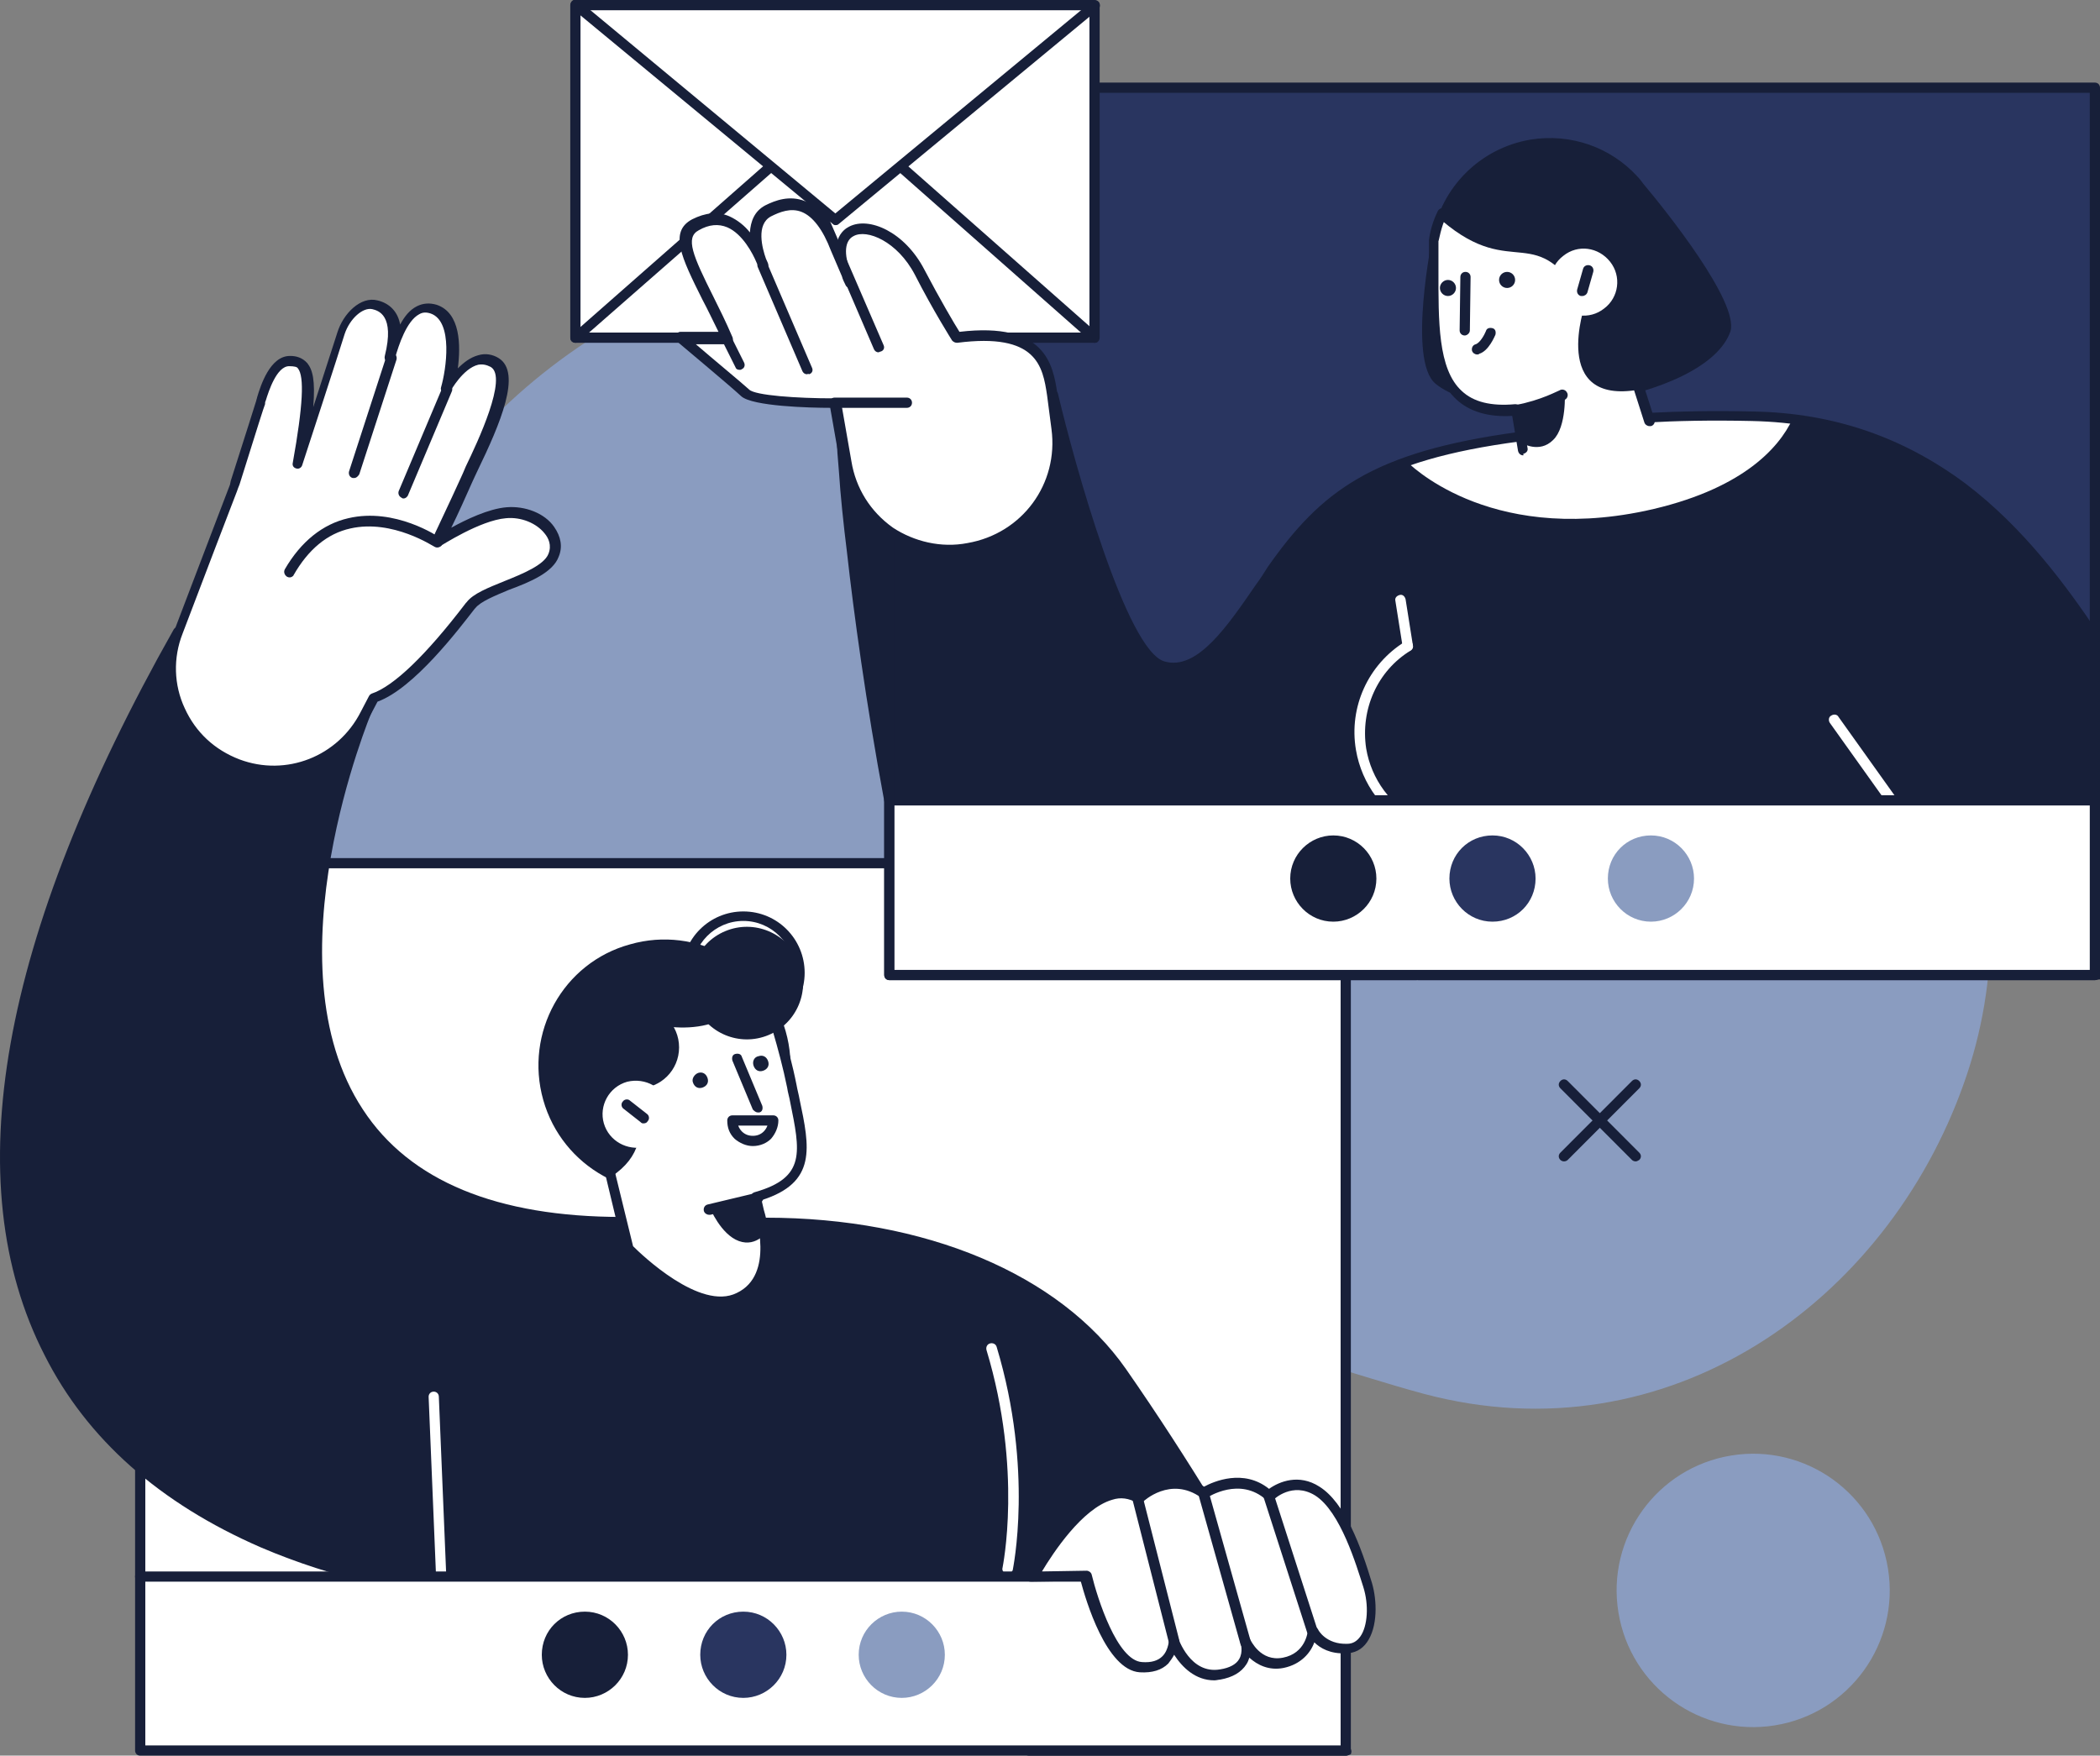 <svg width="519" height="434" viewBox="0 0 519 434" fill="none" xmlns="http://www.w3.org/2000/svg">
<rect x="0" y="0" width="519" height="434" fill="#808080" stroke="none"/>
<g clip-path="url(#clip0_313_6157)">
<path d="M91.855 280.419C110.442 323.964 151.406 364.618 202.837 350.705C232.613 342.755 263.291 326.132 295.232 329.926C314.722 332.275 333.129 339.503 351.896 344.562C412.17 360.643 466.307 321.976 485.436 267.591C494.278 242.657 494.459 214.47 483.631 190.259C458.908 135.15 397.733 145.449 350.814 125.213C326.632 114.733 307.864 95.219 286.751 80.042C238.027 44.99 170.355 59.625 127.947 97.568C83.193 137.499 70.38 201.461 84.095 257.653C85.9 265.061 88.607 272.831 91.855 280.419Z" fill="#8A9CC0"/>
<path d="M438.693 426.511C457.09 423.521 469.583 406.166 466.597 387.746C463.612 369.326 446.278 356.818 427.881 359.807C409.484 362.796 396.991 380.152 399.976 398.572C402.962 416.991 420.296 429.5 438.693 426.511Z" fill="#8A9CC0"/>
<path d="M34.765 432.839L332.703 432.839V213.49L34.765 213.49V432.839Z" fill="white"/>
<path d="M332.587 432.735C332.587 432.735 309.127 384.854 277.186 338.96C258.238 311.677 220.522 301.92 188.761 302.101L153.752 301.92C36.634 301.92 90.591 175.262 90.591 175.262L44.033 156.109C-74.168 365.34 87.704 390.816 108.096 392.985L108.817 430.928L288.735 432.735H254.267H332.587Z" fill="#171F39"/>
<path d="M332.587 434H254.267C253.906 434 253.546 433.819 253.365 433.639L108.818 432.193C108.096 432.193 107.554 431.651 107.554 430.928L106.832 394.069C100.516 393.346 83.373 390.636 64.425 382.505C39.521 371.664 21.475 355.764 11.009 334.986C-10.827 292.345 -0.18 231.997 42.95 155.568C43.311 155.026 44.033 154.845 44.574 155.026L91.132 174.359C91.493 174.539 91.674 174.72 91.854 175.082C92.035 175.443 92.035 175.804 91.854 175.985C91.674 176.527 65.868 238.14 89.689 274.276C101.238 291.983 122.893 300.837 153.752 300.837C153.932 300.837 153.932 300.837 154.113 300.837L188.761 301.017C188.941 301.017 189.122 301.017 189.302 301.017C228.642 301.017 261.847 314.93 278.268 338.419C309.849 383.77 333.489 431.832 333.85 432.374C334.03 432.735 334.03 433.277 333.85 433.639C333.489 433.819 333.128 434 332.587 434ZM289.276 431.47H330.602C325.91 422.256 304.255 379.976 276.283 339.864C260.223 316.918 227.56 303.366 188.941 303.547L153.932 303.366C153.752 303.366 153.752 303.366 153.571 303.366C121.991 303.366 99.795 293.971 87.704 275.722C74.711 256.208 75.974 229.828 79.222 211.037C82.29 194.053 87.343 180.141 88.967 176.166L44.755 157.736C2.347 232.9 -8.12 292.164 13.355 333.902C38.619 383.047 101.238 390.997 108.276 391.72C108.998 391.72 109.359 392.262 109.359 392.985L110.081 429.664L288.735 431.47C288.916 431.47 289.096 431.47 289.276 431.47Z" fill="#171F39"/>
<path d="M134.263 271.927C138.955 288.55 156.279 298.126 172.701 293.429C189.303 288.731 198.867 271.385 194.175 254.943C189.483 238.32 172.159 228.744 155.737 233.442C139.135 237.959 129.571 255.305 134.263 271.927Z" fill="#171F39"/>
<path d="M151.045 290.899C158.624 285.84 158.624 280.058 158.263 272.65L160.79 272.289C161.512 272.108 161.872 271.566 161.872 270.843C161.692 266.868 158.263 259.641 156.459 254.943C155.917 253.498 157.361 252.052 158.805 252.414C162.594 253.678 168.91 254.763 174.685 253.317C178.836 252.233 180.821 250.426 182.625 249.523C185.332 247.897 188.58 249.161 189.663 252.052C190.205 253.498 193.633 259.099 195.618 269.037C198.506 283.491 201.573 291.983 186.776 296.32L187.678 299.933C187.678 299.933 193.272 316.014 182.445 321.254C171.798 326.313 155.195 309.148 155.195 309.148L151.045 290.899Z" fill="white"/>
<path d="M178.295 323.241C167.648 323.241 155.016 310.413 154.474 309.69C154.294 309.51 154.294 309.329 154.113 309.148L149.782 291.08C149.602 290.357 149.963 289.634 150.685 289.454C151.406 289.273 152.128 289.634 152.128 290.357L156.459 308.064C158.444 310.052 173.062 324.145 182.084 319.628C191.649 315.111 186.596 300.114 186.596 299.933C186.596 299.933 186.596 299.933 186.596 299.753L185.694 296.139C185.513 295.416 185.874 294.874 186.596 294.694C199.228 291.08 197.784 284.756 195.258 272.289C195.078 271.205 194.717 270.121 194.536 268.856C192.551 259.099 189.122 248.8 188.942 248.619C188.761 247.897 189.122 247.174 189.664 246.993C190.386 246.813 191.107 247.174 191.288 247.716C191.288 247.897 194.897 258.196 196.882 268.314C197.063 269.398 197.423 270.663 197.604 271.747C200.13 283.672 201.935 292.345 188.22 296.681L188.761 299.03C189.122 300.295 194.175 316.375 182.987 321.796C181.724 323.061 180.099 323.241 178.295 323.241Z" fill="#171F39"/>
<path d="M187.317 274.999C186.775 274.999 186.414 274.638 186.053 274.277L181.001 262.171C180.82 261.448 181.001 260.725 181.722 260.545C182.444 260.364 183.166 260.545 183.347 261.267L188.399 273.373C188.58 274.096 188.399 274.819 187.678 274.999C187.678 274.999 187.497 274.999 187.317 274.999Z" fill="#171F39"/>
<path d="M171.257 267.591C171.618 268.675 172.52 269.217 173.603 268.856C174.686 268.495 175.227 267.591 174.866 266.507C174.505 265.423 173.603 264.881 172.52 265.242C171.618 265.604 170.896 266.688 171.257 267.591Z" fill="#171F39"/>
<path d="M186.234 263.435C186.595 264.519 187.498 265.061 188.58 264.7C189.663 264.338 190.204 263.435 189.844 262.351C189.483 261.267 188.58 260.725 187.498 261.086C186.415 261.267 185.873 262.351 186.234 263.435Z" fill="#171F39"/>
<path d="M108.997 390.094C108.276 390.094 107.734 389.552 107.734 388.829L105.93 345.284C105.93 344.562 106.471 344.02 107.193 344.02C107.915 344.02 108.456 344.562 108.456 345.284L110.261 388.829C110.261 389.371 109.719 390.094 108.997 390.094Z" fill="white"/>
<path d="M249.033 389.01C248.853 389.01 248.853 389.01 248.672 389.01C247.95 388.829 247.59 388.107 247.77 387.564C247.77 387.384 252.823 363.534 243.8 333.721C243.619 332.998 243.98 332.276 244.702 332.095C245.424 331.914 246.146 332.276 246.326 332.998C255.53 363.534 250.296 387.926 250.296 388.107C250.116 388.649 249.575 389.01 249.033 389.01Z" fill="white"/>
<path d="M189.905 255.88C196.995 252.94 200.362 244.801 197.425 237.702C194.488 230.603 186.36 227.232 179.27 230.173C172.179 233.113 168.812 241.252 171.749 248.351C174.686 255.45 182.815 258.821 189.905 255.88Z" fill="#171F39"/>
<path d="M183.707 255.666C175.226 255.666 168.549 248.8 168.549 240.489C168.549 231.997 175.406 225.312 183.707 225.312C192.189 225.312 198.866 232.177 198.866 240.489C198.866 248.8 192.008 255.666 183.707 255.666ZM183.707 227.66C176.669 227.66 171.075 233.442 171.075 240.308C171.075 247.355 176.85 252.956 183.707 252.956C190.745 252.956 196.339 247.174 196.339 240.308C196.339 233.442 190.745 227.66 183.707 227.66Z" fill="#171F39"/>
<path d="M167.829 258.918C167.829 264.519 163.317 269.036 157.723 269.036C152.129 269.036 147.617 264.519 147.617 258.918C147.617 253.317 152.129 248.8 157.723 248.8C163.317 248.8 167.829 253.317 167.829 258.918Z" fill="#171F39"/>
<path d="M149.241 277.709C150.504 282.046 155.015 284.575 159.527 283.491C163.858 282.227 166.384 277.709 165.302 273.192C164.038 268.856 159.527 266.326 155.015 267.411C150.504 268.675 147.978 273.373 149.241 277.709Z" fill="white"/>
<path d="M158.985 277.71C158.624 277.71 158.444 277.529 158.263 277.348L154.113 274.096C153.571 273.735 153.391 272.831 153.932 272.289C154.293 271.747 155.196 271.566 155.737 272.109L159.887 275.361C160.429 275.722 160.609 276.626 160.068 277.168C159.887 277.529 159.527 277.71 158.985 277.71Z" fill="#171F39"/>
<path d="M189.843 304.089C189.843 304.089 187.136 308.425 182.625 306.799C178.113 305.173 175.406 298.488 175.406 298.488L187.497 295.958L189.843 304.089Z" fill="#171F39"/>
<path d="M175.227 300.295C174.686 300.295 174.144 299.933 173.964 299.391C173.783 298.669 174.144 297.946 174.866 297.765L186.957 294.874C187.679 294.693 188.401 295.055 188.581 295.778C188.762 296.5 188.401 297.223 187.679 297.404L175.588 300.295C175.408 300.295 175.408 300.295 175.227 300.295Z" fill="#171F39"/>
<path d="M34.765 432.765L332.703 432.765V389.581L34.765 389.581V432.765Z" fill="white"/>
<path d="M332.586 390.997H34.648C33.926 390.997 33.385 390.455 33.385 389.733C33.385 389.01 33.926 388.468 34.648 388.468H332.586C333.308 388.468 333.849 389.01 333.849 389.733C334.029 390.455 333.308 390.997 332.586 390.997Z" fill="#171F39"/>
<path d="M212.219 409.066C212.219 414.847 216.911 419.726 222.866 419.726C228.641 419.726 233.513 415.028 233.513 409.066C233.513 403.284 228.821 398.405 222.866 398.405C217.091 398.405 212.219 403.103 212.219 409.066Z" fill="#8A9CC0"/>
<path d="M133.9 409.066C133.9 414.847 138.592 419.726 144.547 419.726C150.322 419.726 155.195 415.028 155.195 409.066C155.195 403.284 150.503 398.405 144.547 398.405C138.592 398.405 133.9 403.103 133.9 409.066Z" fill="#171F39"/>
<path d="M173.061 409.066C173.061 414.847 177.752 419.726 183.708 419.726C189.482 419.726 194.355 415.028 194.355 409.066C194.355 403.284 189.663 398.405 183.708 398.405C177.752 398.405 173.061 403.103 173.061 409.066Z" fill="#293560"/>
<path d="M332.588 434H34.65C33.928 434 33.387 433.457 33.387 432.735V213.386C33.387 212.663 33.928 212.121 34.65 212.121H332.588C333.31 212.121 333.851 212.663 333.851 213.386V432.735C334.031 433.457 333.31 434 332.588 434ZM35.913 431.47H331.324V214.651H35.913V431.47Z" fill="#171F39"/>
<path d="M219.814 240.91L517.752 240.91V21.561L219.814 21.561V240.91Z" fill="#293560"/>
<path d="M219.801 241.03H350.272H517.738L517.197 157.194C499.151 130.272 475.872 103.892 432.923 102.808C391.597 101.905 372.288 108.771 372.288 108.771C337.099 113.468 327.174 122.141 314 140.932C306.421 151.593 297.398 167.673 287.112 164.602C275.021 161.169 259.862 97.388 259.862 97.388L208.071 110.397C206.627 99.556 210.056 146.895 219.62 197.667V241.03H219.801Z" fill="#171F39"/>
<path d="M406.576 126.297C430.216 121.238 439.6 110.939 443.028 103.531C439.78 103.17 436.532 102.808 432.923 102.808C391.598 101.905 375.356 108.048 375.356 108.048C365.251 109.494 354.243 112.023 347.746 114.191C347.746 114.011 367.055 134.609 406.576 126.297Z" fill="white"/>
<path d="M406.215 45.532C405.673 44.809 405.132 44.087 404.59 43.545C398.094 36.498 388.349 32.884 378.243 34.511C365.611 36.679 356.227 46.436 354.062 58.361C354.062 58.361 347.746 89.077 354.784 94.859C369.04 106.603 421.734 99.376 427.689 81.849C429.674 74.622 411.989 52.398 406.215 45.532Z" fill="#171F39"/>
<path d="M517.737 242.295H219.799C219.077 242.295 218.536 241.753 218.536 241.031V198.028C214.024 173.817 210.956 151.231 209.332 136.596C208.43 129.369 207.708 122.322 207.347 116.721C206.625 108.59 206.806 108.59 207.347 108.048C207.708 107.687 208.249 107.687 208.61 107.867C209.152 108.048 209.332 108.409 209.513 109.132L260.041 96.484C260.402 96.484 260.763 96.484 260.944 96.665C261.304 96.846 261.485 97.207 261.485 97.388C265.635 114.914 278.448 160.988 287.832 163.518C295.953 165.867 303.532 154.484 310.389 144.546C311.472 143.101 312.374 141.655 313.277 140.21C326.45 121.419 339.082 111.662 375.354 106.783C377.159 106.241 393.761 100.821 433.282 101.724C453.132 102.086 470.276 108.048 485.615 119.431C500.232 130.453 510.879 145.088 518.639 156.652C518.819 156.832 518.819 157.013 518.819 157.374L519.361 241.211C519.361 241.573 519.18 241.934 519 242.115C518.458 242.115 518.098 242.295 517.737 242.295ZM221.062 239.766H516.473L515.932 157.555C497.706 130.272 474.968 104.976 432.921 104.073C392.498 103.17 375.896 108.951 375.715 109.132H375.535C340.165 113.83 327.894 123.406 315.081 141.655C314.179 142.92 313.096 144.365 312.194 145.811C304.975 156.471 296.674 168.577 286.93 165.867C275.019 162.434 261.665 109.674 259.139 99.014L209.332 111.662C210.054 121.599 213.844 159.001 221.062 197.667V197.847V239.766Z" fill="#171F39"/>
<path d="M409.281 108.952L405.131 96.304C382.934 100.279 391.777 75.164 391.777 75.164C379.506 53.663 374.272 69.744 356.407 54.566L354.422 59.626C354.783 81.308 351.715 103.351 374.814 101.363L376.979 114.192L409.281 108.952Z" fill="white"/>
<path d="M407.657 105.338C407.116 105.338 406.575 104.977 406.394 104.435L403.507 95.401C403.326 94.678 403.687 93.955 404.409 93.775C405.131 93.594 405.853 93.955 406.033 94.678L408.921 103.712C409.101 104.435 408.74 105.158 408.018 105.338C408.018 105.338 407.838 105.338 407.657 105.338Z" fill="#171F39"/>
<path d="M376.437 112.565C375.896 112.565 375.355 112.204 375.174 111.481L373.731 102.808C367.775 103.169 363.083 101.724 359.835 98.652C353.158 92.328 353.158 80.042 353.158 66.852C353.158 64.503 353.158 61.974 353.158 59.625V59.444C353.158 59.264 353.519 55.831 355.324 52.217C355.685 51.494 356.406 51.313 356.948 51.675C357.67 52.036 357.85 52.759 357.489 53.301C356.046 56.373 355.685 59.264 355.504 59.625C355.504 61.974 355.504 64.503 355.504 66.852C355.504 79.319 355.324 91.244 361.279 96.665C364.166 99.375 368.497 100.459 374.452 99.917C375.174 99.917 375.716 100.278 375.896 101.001L377.52 110.758C377.701 111.481 377.159 112.023 376.437 112.204C376.618 112.565 376.437 112.565 376.437 112.565Z" fill="#171F39"/>
<path d="M374.814 102.628C374.272 102.628 373.731 102.266 373.551 101.544C373.37 100.821 373.912 100.279 374.633 100.098C380.769 99.014 385.28 96.484 385.461 96.484C386.002 96.123 386.905 96.304 387.265 97.026C387.626 97.569 387.446 98.472 386.724 98.833C386.544 99.014 381.852 101.724 375.175 102.808C374.994 102.628 374.814 102.628 374.814 102.628Z" fill="#171F39"/>
<path d="M376.076 109.493C376.076 109.493 380.407 112.204 383.836 108.771C387.265 105.518 386.724 96.846 386.724 96.846L374.633 101.182L376.076 109.493Z" fill="#171F39"/>
<path d="M362.002 82.933C361.28 82.933 360.738 82.391 360.738 81.668L360.919 68.479C360.919 67.756 361.46 67.214 362.182 67.214C362.904 67.214 363.445 67.756 363.445 68.479L363.265 81.668C363.265 82.391 362.543 82.933 362.002 82.933Z" fill="#171F39"/>
<path d="M350.271 205.076C350.091 205.076 349.91 205.076 349.73 204.895C341.97 201.101 336.556 193.873 335.113 185.381C333.308 174.721 338.18 164.241 347.203 158.64C347.745 158.279 348.647 158.459 349.008 159.002C349.369 159.544 349.188 160.447 348.647 160.808C340.346 165.867 336.195 175.444 337.639 185.02C338.902 192.609 343.775 199.294 350.812 202.727C351.534 203.088 351.715 203.811 351.354 204.353C351.173 204.895 350.632 205.076 350.271 205.076Z" fill="white"/>
<path d="M347.925 160.989C347.384 160.989 346.842 160.627 346.662 159.904L344.857 148.521C344.677 147.799 345.218 147.257 345.94 147.076C346.662 146.895 347.203 147.437 347.384 148.16L349.188 159.543C349.369 160.266 348.827 160.808 348.105 160.989C347.925 160.989 347.925 160.989 347.925 160.989Z" fill="white"/>
<path d="M350.272 242.296C349.55 242.296 349.009 241.754 349.009 241.031L348.828 203.811C348.828 203.088 349.369 202.546 350.091 202.546C350.813 202.546 351.355 203.088 351.355 203.811V241.031C351.535 241.754 350.994 242.296 350.272 242.296Z" fill="white"/>
<path d="M497.526 241.212C497.165 241.212 496.805 241.031 496.444 240.67L452.231 178.696C451.87 178.154 451.87 177.25 452.592 176.889C453.134 176.527 454.036 176.527 454.397 177.25L498.609 239.224C498.97 239.766 498.97 240.67 498.248 241.031C498.068 241.212 497.707 241.212 497.526 241.212Z" fill="white"/>
<path d="M355.865 71.189C355.865 72.273 356.768 73.176 357.85 73.176C358.933 73.176 359.835 72.273 359.835 71.189C359.835 70.105 358.933 69.201 357.85 69.201C356.768 69.201 355.865 70.105 355.865 71.189Z" fill="#171F39"/>
<path d="M372.467 71.189C373.564 71.189 374.452 70.299 374.452 69.201C374.452 68.104 373.564 67.214 372.467 67.214C371.371 67.214 370.482 68.104 370.482 69.201C370.482 70.299 371.371 71.189 372.467 71.189Z" fill="#171F39"/>
<path d="M365.069 87.631C364.528 87.631 363.986 87.27 363.806 86.728C363.625 86.005 363.986 85.282 364.708 85.102C365.791 84.74 366.874 82.753 367.234 81.849C367.415 81.127 368.137 80.946 368.859 81.127C369.58 81.307 369.761 82.03 369.58 82.753C369.4 83.114 367.956 86.728 365.61 87.451C365.43 87.631 365.249 87.631 365.069 87.631Z" fill="#171F39"/>
<path d="M386.364 63.239C382.755 65.949 382.033 71.189 384.92 74.803C387.627 78.416 392.86 79.139 396.47 76.248C400.079 73.538 400.801 68.298 397.913 64.684C395.026 61.071 389.973 60.348 386.364 63.239Z" fill="white"/>
<path d="M391.055 73.177C390.875 73.177 390.875 73.177 390.694 73.177C389.973 72.996 389.612 72.273 389.792 71.551L391.236 66.491C391.416 65.769 392.138 65.407 392.86 65.588C393.582 65.769 393.943 66.492 393.762 67.214L392.318 72.273C392.138 72.815 391.597 73.177 391.055 73.177Z" fill="#171F39"/>
<path d="M219.814 241.018L517.752 241.018V197.834L219.814 197.834V241.018Z" fill="white"/>
<path d="M517.738 199.113H219.8C219.078 199.113 218.537 198.571 218.537 197.848C218.537 197.125 219.078 196.583 219.8 196.583H517.738C518.46 196.583 519.001 197.125 519.001 197.848C519.001 198.571 518.46 199.113 517.738 199.113Z" fill="#171F39"/>
<path d="M517.738 242.295H219.8C219.078 242.295 218.537 241.753 218.537 241.031V21.682C218.537 20.959 219.078 20.417 219.8 20.417H517.738C518.46 20.417 519.001 20.959 519.001 21.682V241.031C519.001 241.753 518.46 242.295 517.738 242.295ZM221.064 239.766H516.475V22.947H221.064V239.766Z" fill="#171F39"/>
<path d="M142.27 83.519L270.576 83.593L270.623 1.382L142.317 1.309L142.27 83.519Z" fill="white"/>
<path d="M270.509 84.74H142.203C141.842 84.74 141.481 84.559 141.3 84.379C141.12 84.198 140.939 83.837 140.939 83.475V1.265C140.939 0.542 141.481 0 142.203 0H270.509C270.87 0 271.231 0.181 271.411 0.361C271.592 0.542 271.772 0.903 271.772 1.265V83.475C271.772 84.198 271.231 84.74 270.509 84.74ZM143.466 82.211H269.246V2.53H143.466V82.211Z" fill="#171F39"/>
<path d="M206.446 55.65C206.085 55.65 205.905 55.469 205.724 55.289L141.481 2.168C140.939 1.807 140.939 0.903 141.3 0.361C141.661 -0.181 142.564 -0.181 143.105 0.181L206.446 52.759L269.787 0.361C270.329 -0 271.05 -0 271.592 0.542C271.953 1.084 271.953 1.807 271.411 2.349L207.168 55.469C206.987 55.65 206.627 55.65 206.446 55.65Z" fill="#171F39"/>
<path d="M142.202 84.74C141.841 84.74 141.48 84.559 141.3 84.379C140.758 83.837 140.939 83.114 141.48 82.572L189.121 40.654C189.663 40.111 190.384 40.292 190.926 40.834C191.467 41.376 191.287 42.099 190.745 42.641L143.104 84.379C142.743 84.559 142.563 84.74 142.202 84.74Z" fill="#171F39"/>
<path d="M270.509 84.74C270.148 84.74 269.968 84.559 269.607 84.378L222.327 42.641C221.785 42.099 221.785 41.376 222.146 40.834C222.687 40.292 223.409 40.292 223.951 40.653L271.231 82.391C271.772 82.933 271.772 83.656 271.411 84.198C271.231 84.74 270.87 84.74 270.509 84.74Z" fill="#171F39"/>
<path d="M239.47 135.512C253.546 133.164 263.11 119.974 261.306 105.88L260.223 97.569C258.96 89.619 256.974 80.946 236.583 83.476C236.583 83.476 232.071 76.249 227.379 67.395C219.8 52.76 201.754 52.579 210.236 69.744L206.446 61.252C201.213 47.159 193.814 50.05 189.844 52.037C183.889 55.109 188.4 65.407 188.4 65.407C188.4 65.407 183.167 49.507 171.978 55.47C165.843 58.722 172.339 67.034 179.738 83.476H168.369C168.369 83.476 181.362 94.497 184.25 97.027C187.137 99.557 206.626 99.557 206.626 99.557L209.153 114.011C211.318 128.285 225.033 138.042 239.47 135.512Z" fill="white"/>
<path d="M234.959 137.319C229.185 137.319 223.771 135.512 218.898 132.26C212.763 127.924 208.793 121.6 207.53 114.192L205.184 100.821C200.311 100.821 185.874 100.46 183.168 97.93C180.461 95.401 167.468 84.56 167.287 84.379C166.926 84.018 166.746 83.476 166.926 82.933C167.107 82.391 167.648 82.03 168.189 82.03H177.573C176.13 79.139 174.866 76.429 173.603 74.08C168.37 63.6 165.302 57.276 171.077 54.205C174.325 52.579 177.393 52.217 180.28 53.482C182.265 54.386 184.07 55.831 185.333 57.457C185.514 54.747 186.416 52.217 189.123 50.772C191.649 49.507 195.078 48.242 198.867 49.688C202.116 50.953 204.823 54.205 206.988 59.445C207.71 57.276 209.154 56.373 209.876 56.012C214.748 53.482 223.59 57.276 228.463 66.672C232.252 73.899 235.862 80.043 237.125 82.03C258.419 79.501 260.224 90.161 261.306 97.207L262.389 105.519C264.374 120.516 254.268 134.067 239.471 136.596C238.027 137.138 236.403 137.319 234.959 137.319ZM239.11 134.247L239.29 135.512L239.11 134.247C252.644 131.899 261.667 119.612 259.863 106.061L258.78 97.749C257.697 90.522 256.253 82.211 236.583 84.74C236.042 84.74 235.681 84.56 235.32 84.198C235.32 84.198 230.628 76.79 226.117 67.937C221.786 59.625 214.207 56.554 210.958 58.361C208.793 59.445 208.432 62.697 210.236 67.214L211.139 69.382C211.5 70.105 211.139 70.828 210.597 71.008C210.056 71.37 209.154 71.008 208.973 70.466C208.612 69.744 208.251 69.021 208.071 68.298L205.364 61.974C203.379 56.734 200.853 53.482 198.146 52.398C195.439 51.314 192.732 52.398 190.566 53.482C186.777 55.47 188.401 61.432 189.303 63.962C189.664 64.684 189.845 65.227 189.845 65.227C190.025 65.949 189.664 66.491 189.123 66.853C188.401 67.033 187.86 66.853 187.499 66.13C187.499 66.13 187.318 65.588 186.957 64.865C186.055 62.697 183.528 57.819 179.739 56.192C177.573 55.289 175.227 55.47 172.701 56.915C169.272 58.722 171.257 63.239 176.31 73.357C177.754 76.248 179.378 79.501 181.002 83.295C181.183 83.656 181.183 84.198 181.002 84.56C180.822 84.921 180.28 85.102 179.919 85.102H171.979C175.949 88.535 183.168 94.497 185.153 96.304C186.596 97.749 196.882 98.472 206.086 98.472C206.266 98.472 206.266 98.472 206.627 98.472C207.169 98.472 207.71 98.834 207.89 99.556L210.417 114.011C211.5 120.696 215.109 126.478 220.703 130.453C225.936 133.886 232.613 135.512 239.11 134.247Z" fill="#171F39"/>
<path d="M397.371 217.181C397.371 222.963 402.063 227.841 408.018 227.841C413.793 227.841 418.665 223.143 418.665 217.181C418.665 211.399 413.973 206.521 408.018 206.521C402.063 206.521 397.371 211.218 397.371 217.181Z" fill="#8A9CC0"/>
<path d="M318.871 217.181C318.871 222.963 323.563 227.841 329.518 227.841C335.293 227.841 340.165 223.143 340.165 217.181C340.165 211.399 335.473 206.521 329.518 206.521C323.744 206.521 318.871 211.218 318.871 217.181Z" fill="#171F39"/>
<path d="M358.211 217.181C358.211 222.963 362.903 227.841 368.858 227.841C374.813 227.841 379.505 223.143 379.505 217.181C379.505 211.399 374.813 206.521 368.858 206.521C362.903 206.521 358.211 211.218 358.211 217.181Z" fill="#293560"/>
<path d="M224.131 100.821H206.265C205.543 100.821 205.002 100.279 205.002 99.556C205.002 98.833 205.543 98.291 206.265 98.291H224.131C224.852 98.291 225.394 98.833 225.394 99.556C225.394 100.279 224.852 100.821 224.131 100.821Z" fill="#171F39"/>
<path d="M217.092 87.089C216.551 87.089 216.19 86.727 216.01 86.366L202.114 54.024C201.753 53.301 202.114 52.578 202.836 52.398C203.558 52.036 204.28 52.398 204.46 53.12L218.356 85.282C218.716 86.005 218.356 86.727 217.634 86.908C217.453 86.908 217.273 87.089 217.092 87.089Z" fill="#171F39"/>
<path d="M199.408 92.51C198.867 92.51 198.506 92.148 198.325 91.787L187.317 66.13C186.956 65.407 187.317 64.685 188.039 64.504C188.761 64.143 189.483 64.504 189.663 65.227L200.671 90.884C201.032 91.606 200.671 92.329 199.949 92.51C199.769 92.329 199.589 92.51 199.408 92.51Z" fill="#171F39"/>
<path d="M186.054 283.31C184.43 283.31 182.806 282.588 181.543 281.504C180.28 280.239 179.738 278.793 179.738 276.986C179.738 276.264 180.28 275.722 181.002 275.722H191.107C191.829 275.722 192.37 276.264 192.37 276.986C192.37 278.613 191.649 280.239 190.566 281.504C189.483 282.588 187.859 283.31 186.054 283.31ZM182.445 278.251C182.626 278.793 182.987 279.335 183.347 279.697C184.069 280.419 184.972 280.781 186.054 280.781C187.137 280.781 188.039 280.419 188.761 279.697C189.122 279.335 189.483 278.793 189.664 278.251H182.445Z" fill="#171F39"/>
<path d="M386.545 287.105C386.184 287.105 385.823 286.924 385.642 286.744C385.101 286.201 385.101 285.479 385.642 284.937L403.327 267.23C403.869 266.688 404.591 266.688 405.132 267.23C405.673 267.772 405.673 268.495 405.132 269.037L387.447 286.744C387.266 286.924 386.906 287.105 386.545 287.105Z" fill="#171F39"/>
<path d="M404.23 287.105C403.869 287.105 403.508 286.924 403.327 286.744L385.642 269.037C385.101 268.495 385.101 267.772 385.642 267.23C386.184 266.688 386.906 266.688 387.447 267.23L405.132 284.937C405.673 285.479 405.673 286.201 405.132 286.744C404.771 286.924 404.591 287.105 404.23 287.105Z" fill="#171F39"/>
<path d="M182.806 91.426C182.265 91.426 181.904 91.245 181.724 90.703L178.475 84.198C178.114 83.476 178.475 82.753 179.017 82.572C179.558 82.211 180.46 82.572 180.641 83.114L183.889 89.619C184.25 90.342 183.889 91.064 183.348 91.245C183.167 91.426 182.987 91.426 182.806 91.426Z" fill="#171F39"/>
<path d="M254.809 389.733C254.809 389.733 268.884 363.172 281.156 370.399C281.156 370.399 288.735 362.992 297.216 369.135C297.216 369.135 306.059 363.172 313.458 369.857C313.458 369.857 318.872 364.618 325.188 368.593C331.684 372.568 335.654 385.396 337.639 391.72C339.624 398.225 338.542 407.259 332.406 407.439C326.27 407.62 324.105 403.284 324.105 403.284C324.105 403.284 323.744 409.788 317.067 411.053C310.39 412.318 307.503 405.813 307.503 405.813C307.503 405.813 310.029 412.679 301.547 413.944C293.066 415.209 289.818 405.091 289.818 405.091C289.818 405.091 290.179 412.679 281.697 412.137C273.215 411.595 267.982 389.371 267.982 389.371L254.809 389.733Z" fill="white"/>
<path d="M300.103 415.39C295.411 415.39 292.163 412.137 290.178 409.066C289.817 409.788 289.276 410.511 288.734 411.234C287.11 412.86 284.764 413.583 281.696 413.402C273.395 412.86 268.342 395.515 267.079 390.817L254.808 390.997C254.267 390.997 253.906 390.817 253.725 390.455C253.545 390.094 253.545 389.552 253.725 389.191C254.086 388.468 263.289 371.303 273.756 368.231C276.283 367.509 278.809 367.689 281.155 368.774C283.32 367.147 289.997 362.811 297.577 367.509C299.923 366.244 307.321 362.992 313.638 368.051C316.164 366.244 321.036 364.256 326.089 367.509C332.405 371.484 336.375 382.325 339.082 391.359C340.345 395.695 340.526 402.2 337.819 405.994C336.556 407.801 334.751 408.704 332.586 408.704C328.796 408.885 326.27 407.44 324.826 405.994C323.924 408.524 321.578 411.415 317.247 412.318C313.638 413.041 310.75 411.595 308.765 409.788C308.585 410.331 308.404 410.873 308.043 411.415C306.78 413.402 304.615 414.667 301.547 415.209C301.186 415.209 300.645 415.39 300.103 415.39ZM289.817 403.826C290.358 403.826 290.9 404.187 291.08 404.729C291.261 405.091 294.148 413.944 301.547 412.679C303.893 412.318 305.517 411.415 306.239 410.15C307.321 408.343 306.6 406.175 306.6 406.175C306.419 405.452 306.6 404.729 307.321 404.549C308.043 404.368 308.765 404.549 308.946 405.271C309.126 405.452 311.472 410.873 317.066 409.788C322.66 408.704 323.202 403.465 323.202 403.103C323.202 402.561 323.743 402.019 324.285 402.019C324.826 401.838 325.367 402.2 325.728 402.742C325.728 402.923 327.713 406.536 332.947 406.356C334.21 406.356 335.293 405.813 336.195 404.549C338 402.019 338.36 396.779 336.917 392.262C335.293 387.203 331.323 373.652 325.006 369.677C319.412 366.244 314.901 370.58 314.72 370.761C314.179 371.303 313.457 371.303 312.916 370.761C306.419 364.979 298.659 370.038 298.299 370.219C297.938 370.58 297.216 370.58 296.855 370.219C289.276 364.798 282.599 371.122 282.418 371.303C282.057 371.664 281.335 371.845 280.974 371.484C278.989 370.4 277.004 370.038 274.839 370.761C267.44 372.929 260.222 383.951 257.515 388.468L268.523 388.287C269.064 388.287 269.606 388.649 269.786 389.191C271.23 395.153 276.102 410.511 282.238 410.873C284.584 411.053 286.208 410.511 287.291 409.427C288.915 407.801 288.915 405.091 288.915 405.091C288.915 404.368 289.276 403.826 289.997 403.826C289.637 403.826 289.817 403.826 289.817 403.826Z" fill="#171F39"/>
<path d="M324.287 404.368C323.746 404.368 323.204 404.007 323.024 403.465L312.196 369.858C312.016 369.135 312.377 368.412 313.099 368.232C313.821 368.051 314.542 368.412 314.723 369.135L325.55 402.742C325.731 403.465 325.37 404.187 324.648 404.368C324.648 404.368 324.468 404.368 324.287 404.368Z" fill="#171F39"/>
<path d="M307.866 407.44C307.324 407.44 306.783 407.078 306.602 406.536L296.136 369.316C295.955 368.593 296.316 367.87 297.038 367.69C297.76 367.509 298.482 367.87 298.662 368.593L309.129 405.814C309.309 406.536 308.948 407.259 308.227 407.44C308.046 407.44 307.866 407.44 307.866 407.44Z" fill="#171F39"/>
<path d="M290.18 407.078C289.638 407.078 289.097 406.717 288.917 406.175L279.894 370.761C279.713 370.038 280.074 369.316 280.796 369.135C281.518 368.954 282.24 369.316 282.42 370.038L291.443 405.452C291.623 406.175 291.263 406.898 290.541 407.078C290.541 407.078 290.36 407.078 290.18 407.078Z" fill="#171F39"/>
<path d="M125.058 126.839C118.201 127.381 108.275 133.886 108.275 133.886C108.275 133.886 112.967 123.948 115.313 118.708C117.659 113.468 128.306 93.413 122.351 89.618C116.215 85.824 110.621 96.123 110.621 96.123C110.621 96.123 115.313 79.139 107.193 76.428C100.876 74.441 98.17 83.837 96.726 88.354C99.252 78.416 95.824 76.067 92.756 75.164C89.508 74.26 85.718 78.055 84.455 82.21C83.011 86.727 73.988 114.914 73.988 114.914C77.958 92.329 76.334 89.438 71.642 89.257C66.95 89.076 64.965 97.388 64.424 99.556C63.702 101.543 57.927 119.792 57.927 120.334C57.927 120.515 50.528 139.667 44.212 156.29C39.16 169.48 45.837 184.115 59.01 188.994C71.101 193.511 84.635 188.271 90.59 176.707L92.575 172.913C101.057 169.842 113.148 153.941 116.396 149.786C119.644 145.449 134.622 143.281 136.788 137.499C138.953 131.537 132.096 126.297 125.058 126.839Z" fill="white"/>
<path d="M67.853 191.885C64.785 191.885 61.537 191.343 58.469 190.078C51.792 187.549 46.559 182.671 43.671 176.166C40.784 169.661 40.603 162.434 43.13 155.749C51.972 132.441 56.664 120.335 56.845 119.793L57.025 118.889C60.815 106.964 62.98 100.279 63.341 99.014C63.341 98.834 63.522 98.472 63.522 98.292C64.424 95.22 66.77 87.993 71.642 87.993H71.823C73.086 87.993 74.71 88.354 75.973 89.8C77.237 91.426 77.958 93.955 77.417 100.641C79.944 92.871 82.65 84.379 83.372 82.211C84.816 77.513 89.147 73.177 93.297 74.261C96.365 74.984 98.35 77.152 98.892 80.223C99.974 78.236 101.238 76.61 103.042 75.706C104.486 74.984 106.11 74.803 107.915 75.345C113.87 77.332 113.87 85.463 113.148 91.064C114.592 89.619 116.216 88.354 118.201 87.812C120.005 87.27 121.81 87.631 123.254 88.535C129.028 92.148 123.615 104.796 118.02 116.36C117.479 117.444 117.118 118.347 116.757 119.07C115.313 122.322 113.148 127.201 111.524 130.453C115.133 128.466 120.727 125.755 125.239 125.394C129.75 125.033 134.623 126.84 136.968 130.272C138.593 132.621 139.134 135.151 138.051 137.68C136.608 141.475 131.194 143.824 125.78 145.811C122.351 147.257 118.742 148.702 117.479 150.328L117.298 150.509C113.509 155.387 102.32 170.203 93.297 173.456L91.493 176.889C86.801 186.465 77.597 191.885 67.853 191.885ZM71.462 90.522C68.394 90.522 66.409 96.665 65.687 99.014C65.507 99.376 65.507 99.556 65.507 99.918C65.146 100.821 63.883 104.796 59.191 119.793L58.83 120.696C58.83 120.877 58.649 121.058 45.115 156.652C42.769 162.615 42.949 169.3 45.656 175.082C48.363 181.044 53.055 185.381 59.191 187.73C70.74 192.066 83.553 187.007 89.147 175.985L91.132 172.191C91.312 171.83 91.493 171.649 91.854 171.468C97.267 169.661 105.208 162.073 115.133 149.064L115.313 148.883C116.938 146.715 120.727 145.269 124.697 143.643C129.209 141.836 134.442 139.668 135.525 136.958C136.427 134.79 135.525 132.983 134.623 131.899C132.637 129.369 128.848 127.743 125.058 128.104C118.562 128.646 108.997 134.97 108.817 134.97C108.276 135.332 107.734 135.332 107.193 134.79C106.832 134.428 106.651 133.705 106.832 133.344C106.832 133.163 111.524 123.407 113.87 118.167C114.231 117.444 114.592 116.541 115.133 115.276C118.02 109.313 125.6 93.233 121.269 90.703C120.186 90.161 119.284 89.98 118.201 90.161C114.411 91.064 111.343 96.665 111.343 96.665C110.982 97.208 110.261 97.388 109.719 97.208C109.178 97.027 108.817 96.304 108.997 95.762C110.261 91.426 112.065 79.501 106.471 77.513C105.388 77.152 104.486 77.152 103.584 77.694C100.516 79.32 98.531 85.282 97.628 88.535V88.716C97.448 89.438 96.726 89.8 96.004 89.619C95.282 89.438 94.922 88.716 95.102 87.993C97.628 77.874 93.478 76.79 92.034 76.429C89.688 75.887 86.44 78.778 85.177 82.572C83.914 86.728 75.071 113.83 74.71 114.914C74.53 115.637 73.808 115.999 73.266 115.818C72.545 115.637 72.184 115.095 72.364 114.372C74.891 100.279 75.251 93.052 73.627 91.064C73.447 90.703 72.725 90.522 71.462 90.522C71.642 90.522 71.642 90.522 71.462 90.522Z" fill="#171F39"/>
<path d="M71.643 142.739C71.462 142.739 71.282 142.739 70.921 142.558C70.38 142.197 70.019 141.474 70.38 140.752C74.35 133.886 79.763 129.549 86.08 128.104C97.629 125.394 108.276 132.621 108.817 132.982C109.359 133.344 109.539 134.247 109.178 134.789C108.817 135.331 107.915 135.512 107.374 135.15C107.193 135.15 97.088 128.284 86.621 130.633C80.846 131.898 76.154 135.873 72.545 142.197C72.545 142.378 72.004 142.739 71.643 142.739Z" fill="#171F39"/>
<path d="M87.524 118.166C87.344 118.166 87.344 118.166 87.163 118.166C86.441 117.986 86.08 117.263 86.261 116.54L95.464 88.173C95.645 87.45 96.367 87.089 97.088 87.27C97.81 87.45 98.171 88.173 97.991 88.896L88.787 117.263C88.426 117.805 88.065 118.166 87.524 118.166Z" fill="#171F39"/>
<path d="M99.795 123.225C99.615 123.225 99.434 123.225 99.254 123.045C98.532 122.683 98.351 121.961 98.532 121.418L109.359 95.761C109.72 95.039 110.442 94.858 110.984 95.039C111.705 95.4 111.886 96.123 111.705 96.665L100.878 122.322C100.697 122.864 100.156 123.225 99.795 123.225Z" fill="#171F39"/>
</g>
<defs>
<clipPath id="clip0_313_6157">
<rect width="519" height="434" fill="white"/>
</clipPath>
</defs>
</svg>
